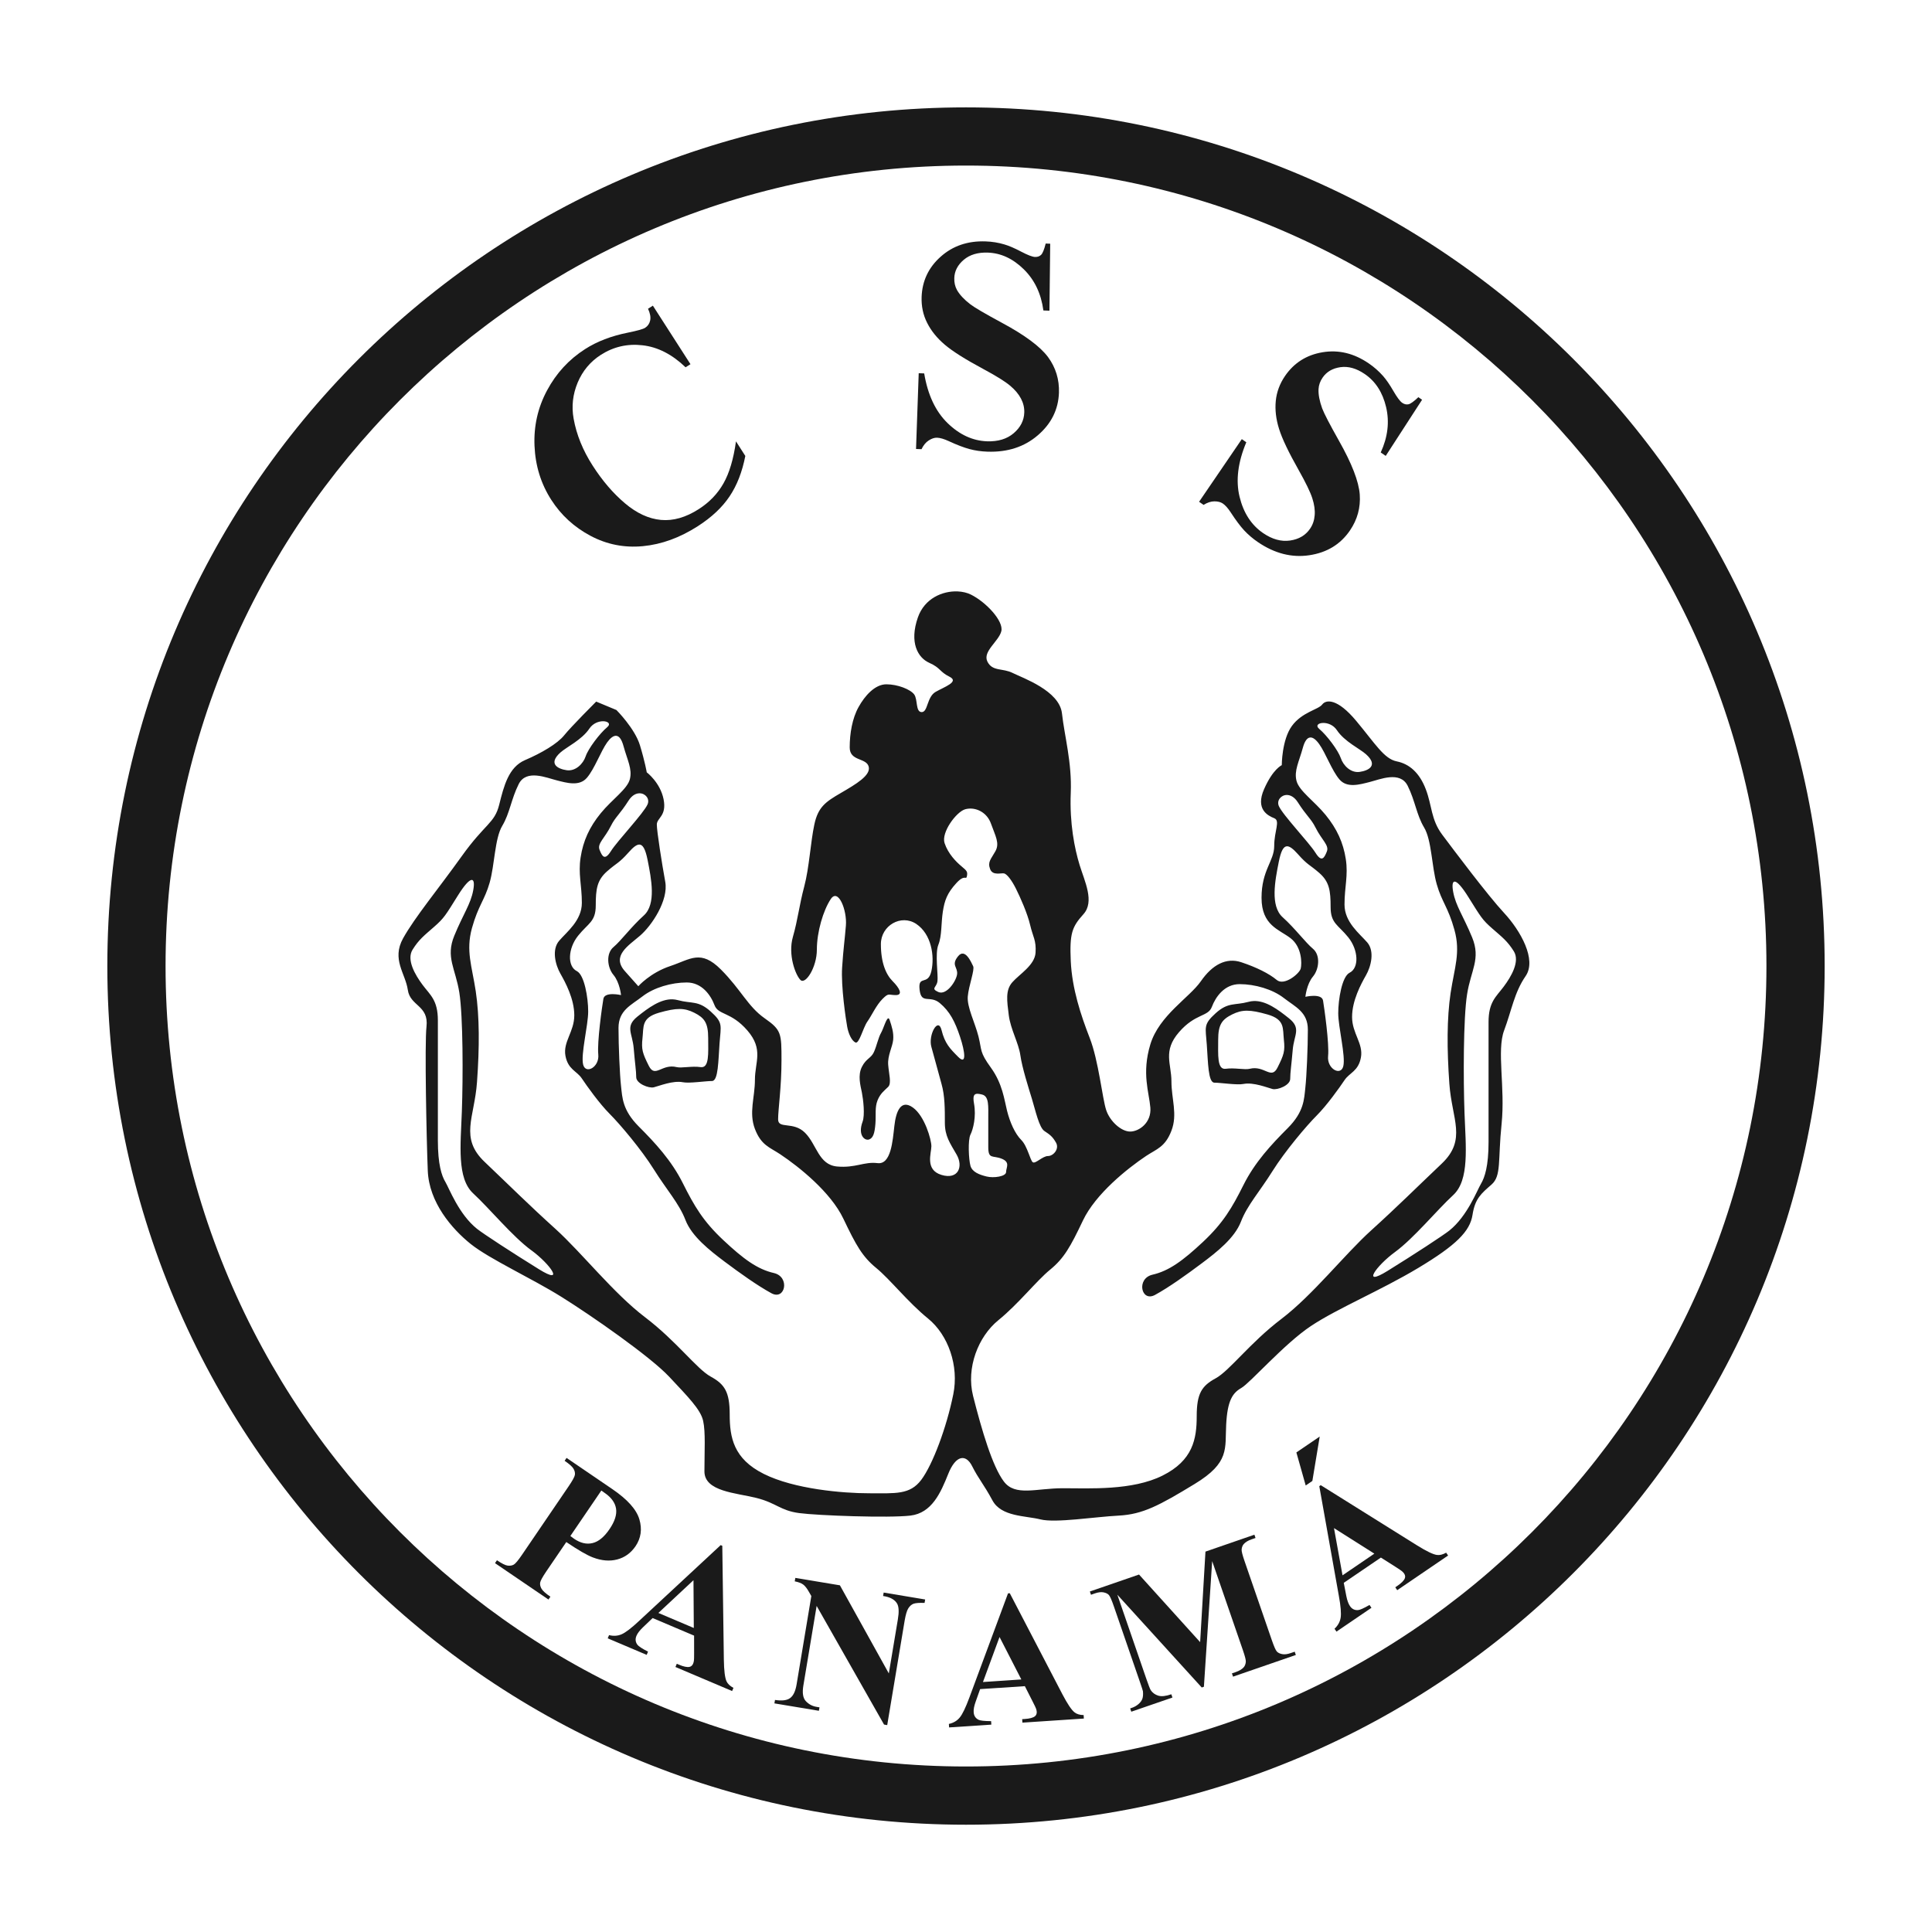 <?xml version="1.0" encoding="UTF-8" standalone="no"?>
<!-- Created with Inkscape (http://www.inkscape.org/) -->

<svg
   width="36mm"
   height="36mm"
   viewBox="0 0 36 36"
   version="1.1"
   id="svg1"
   inkscape:version="1.4 (e7c3feb100, 2024-10-09)"
   sodipodi:docname="css-logo-transparente.svg"
   inkscape:export-filename="Descargas/favicon/apple-touch-icon.png"
   inkscape:export-xdpi="127"
   inkscape:export-ydpi="127"
   xmlns:inkscape="http://www.inkscape.org/namespaces/inkscape"
   xmlns:sodipodi="http://sodipodi.sourceforge.net/DTD/sodipodi-0.dtd"
   xmlns="http://www.w3.org/2000/svg"
   xmlns:svg="http://www.w3.org/2000/svg">
  <sodipodi:namedview
     id="namedview1"
     pagecolor="#ffffff"
     bordercolor="#000000"
     borderopacity="0.25"
     inkscape:showpageshadow="2"
     inkscape:pageopacity="0.0"
     inkscape:pagecheckerboard="0"
     inkscape:deskcolor="#d1d1d1"
     inkscape:document-units="mm"
     inkscape:zoom="2.7868022"
     inkscape:cx="36.062839"
     inkscape:cy="71.587427"
     inkscape:window-width="1231"
     inkscape:window-height="754"
     inkscape:window-x="0"
     inkscape:window-y="0"
     inkscape:window-maximized="1"
     inkscape:current-layer="layer1" />
  <defs
     id="defs1" />
  <g
     inkscape:label="Capa 1"
     inkscape:groupmode="layer"
     id="layer1"
     transform="translate(-89.165,-132.556)">
    <path
       id="path2-1"
       d="m 107.165,165.472 c -8.237,0 -14.915,-6.678 -14.915,-14.915 0,-8.238 6.678,-14.916 14.915,-14.916 8.238,0 14.915,6.678 14.915,14.916 0,8.238 -6.678,14.915 -14.915,14.915 m 0,-30.915 c -8.837,0 -16,7.163 -16,16 0,8.837 7.163,16 16,16 8.836,0 16,-7.163 16,-16 0,-8.837 -7.164,-16 -16,-16"
       style="fill:#1a1a1a;fill-opacity:1;fill-rule:evenodd;stroke:none;stroke-width:0.008" />
    <path
       id="path3-5"
       d="m 100.37,160.33 -0.577,0.847 c 0.031,0.024 0.054,0.041 0.07,0.052 0.117,0.08 0.232,0.107 0.343,0.08 0.111,-0.026 0.217,-0.113 0.316,-0.259 0.099,-0.145 0.14,-0.274 0.122,-0.384 -0.018,-0.111 -0.089,-0.209 -0.216,-0.295 z m -0.653,0.96 -0.37,0.543 c -0.072,0.106 -0.111,0.177 -0.117,0.213 -0.006,0.036 0.003,0.074 0.025,0.113 0.022,0.039 0.077,0.089 0.166,0.149 l -0.036,0.053 -0.996,-0.678 0.036,-0.054 c 0.091,0.062 0.158,0.095 0.201,0.1 0.044,0.005 0.081,-0.001 0.113,-0.019 0.031,-0.018 0.083,-0.08 0.155,-0.186 l 0.866,-1.272 c 0.072,-0.106 0.111,-0.177 0.117,-0.213 0.006,-0.036 -0.002,-0.074 -0.024,-0.113 -0.022,-0.039 -0.077,-0.089 -0.167,-0.15 l 0.036,-0.054 0.854,0.582 c 0.281,0.192 0.449,0.379 0.503,0.563 0.054,0.184 0.03,0.35 -0.072,0.501 -0.087,0.127 -0.2,0.209 -0.341,0.246 -0.141,0.037 -0.291,0.024 -0.452,-0.037 -0.109,-0.041 -0.275,-0.137 -0.498,-0.288"
       style="fill:#1a1a1a;fill-opacity:1;fill-rule:nonzero;stroke:none;stroke-width:0.008" />
    <path
       id="path4-9"
       d="m 102.093,162.891 -0.006,-0.89 -0.654,0.61 z m 0.004,0.142 -0.771,-0.327 -0.182,0.174 c -0.06,0.058 -0.1,0.11 -0.119,0.156 -0.026,0.061 -0.02,0.117 0.017,0.167 0.022,0.029 0.088,0.073 0.198,0.129 l -0.025,0.06 -0.726,-0.308 0.025,-0.06 c 0.083,0.021 0.162,0.016 0.235,-0.016 0.073,-0.032 0.182,-0.115 0.326,-0.25 l 1.519,-1.411 0.03,0.013 0.029,2.124 c 0.003,0.201 0.02,0.334 0.049,0.399 0.022,0.049 0.066,0.09 0.13,0.124 l -0.025,0.059 -1.056,-0.448 0.025,-0.06 0.043,0.018 c 0.085,0.036 0.149,0.049 0.194,0.04 0.031,-0.007 0.053,-0.027 0.067,-0.059 0.008,-0.019 0.014,-0.041 0.016,-0.064 0.002,-0.011 0.003,-0.058 0.003,-0.141 l -5.3e-4,-0.321"
       style="fill:#1a1a1a;fill-opacity:1;fill-rule:nonzero;stroke:none;stroke-width:0.008" />
    <path
       id="path5-8"
       d="m 104.815,162.095 0.912,1.643 0.168,-1.005 c 0.024,-0.14 0.019,-0.238 -0.013,-0.295 -0.044,-0.076 -0.131,-0.124 -0.262,-0.143 l 0.011,-0.064 0.773,0.129 -0.011,0.064 c -0.101,-0.004 -0.17,0.002 -0.207,0.016 -0.037,0.014 -0.069,0.043 -0.096,0.085 -0.027,0.042 -0.049,0.119 -0.068,0.229 l -0.325,1.947 -0.059,-0.01 -1.256,-2.211 -0.248,1.487 c -0.022,0.135 -0.007,0.23 0.047,0.288 0.054,0.057 0.12,0.093 0.199,0.106 l 0.055,0.009 -0.011,0.064 -0.829,-0.138 0.011,-0.064 c 0.129,0.02 0.223,0.009 0.282,-0.035 0.059,-0.043 0.099,-0.127 0.12,-0.251 l 0.275,-1.65 -0.04,-0.07 c -0.039,-0.07 -0.076,-0.118 -0.111,-0.144 -0.035,-0.026 -0.087,-0.046 -0.158,-0.06 l 0.011,-0.064 0.83,0.138"
       style="fill:#1a1a1a;fill-opacity:1;fill-rule:nonzero;stroke:none;stroke-width:0.008" />
    <path
       id="path6-4"
       d="m 108.196,163.85 -0.406,-0.791 -0.309,0.839 z m 0.068,0.125 -0.836,0.055 -0.084,0.237 c -0.028,0.079 -0.04,0.143 -0.036,0.193 0.004,0.066 0.034,0.113 0.09,0.141 0.033,0.017 0.111,0.025 0.235,0.026 l 0.004,0.065 -0.787,0.052 -0.004,-0.065 c 0.084,-0.018 0.152,-0.058 0.202,-0.119 0.051,-0.061 0.11,-0.185 0.179,-0.37 l 0.721,-1.944 0.033,-0.002 0.981,1.884 c 0.094,0.178 0.168,0.29 0.224,0.334 0.042,0.034 0.099,0.051 0.171,0.052 l 0.004,0.065 -1.145,0.076 -0.004,-0.065 0.047,-0.003 c 0.092,-0.006 0.156,-0.023 0.191,-0.051 0.024,-0.02 0.035,-0.048 0.033,-0.083 -0.001,-0.021 -0.006,-0.042 -0.015,-0.064 -0.003,-0.01 -0.023,-0.053 -0.061,-0.127 l -0.145,-0.286"
       style="fill:#1a1a1a;fill-opacity:1;fill-rule:nonzero;stroke:none;stroke-width:0.008" />
    <path
       id="path7"
       d="m 111.528,163.155 0.099,-1.687 0.912,-0.315 0.021,0.061 -0.073,0.025 c -0.066,0.023 -0.115,0.052 -0.147,0.089 -0.022,0.025 -0.035,0.059 -0.039,0.1 -0.003,0.031 0.015,0.102 0.053,0.213 l 0.51,1.478 c 0.04,0.115 0.07,0.184 0.092,0.209 0.022,0.025 0.055,0.041 0.1,0.05 0.045,0.009 0.099,0.002 0.161,-0.02 l 0.073,-0.025 0.021,0.061 -1.17,0.404 -0.021,-0.061 0.073,-0.025 c 0.066,-0.023 0.115,-0.053 0.147,-0.089 0.022,-0.025 0.035,-0.059 0.039,-0.102 0.003,-0.031 -0.015,-0.102 -0.054,-0.215 l -0.573,-1.661 -0.154,2.341 -0.04,0.014 -1.573,-1.729 0.544,1.578 c 0.038,0.11 0.064,0.177 0.078,0.2 0.033,0.05 0.08,0.084 0.14,0.103 0.06,0.018 0.141,0.01 0.244,-0.026 l 0.021,0.061 -0.767,0.264 -0.021,-0.061 0.023,-0.008 c 0.05,-0.016 0.093,-0.04 0.131,-0.072 0.037,-0.032 0.062,-0.066 0.074,-0.102 0.012,-0.036 0.015,-0.082 0.01,-0.138 -0.002,-0.013 -0.02,-0.069 -0.055,-0.17 l -0.489,-1.418 c -0.039,-0.114 -0.07,-0.182 -0.091,-0.206 -0.022,-0.024 -0.055,-0.04 -0.1,-0.049 -0.045,-0.009 -0.099,-0.002 -0.162,0.02 l -0.071,0.025 -0.021,-0.061 0.916,-0.316 1.139,1.26"
       style="fill:#1a1a1a;fill-opacity:1;fill-rule:nonzero;stroke:none;stroke-width:0.008" />
    <path
       id="path8"
       d="m 114.774,161.506 -0.752,-0.476 0.159,0.88 z m 0.122,0.073 -0.692,0.471 0.048,0.247 c 0.016,0.082 0.039,0.144 0.067,0.185 0.037,0.055 0.087,0.08 0.149,0.076 0.036,-0.002 0.108,-0.034 0.216,-0.096 l 0.036,0.053 -0.652,0.444 -0.036,-0.054 c 0.063,-0.058 0.101,-0.127 0.114,-0.205 0.013,-0.079 0.002,-0.215 -0.034,-0.41 l -0.364,-2.041 0.027,-0.019 1.801,1.126 c 0.171,0.106 0.292,0.164 0.362,0.174 0.053,0.008 0.111,-0.007 0.174,-0.042 l 0.036,0.053 -0.948,0.646 -0.036,-0.054 0.039,-0.027 c 0.076,-0.052 0.123,-0.099 0.139,-0.141 0.011,-0.03 0.006,-0.059 -0.013,-0.088 -0.012,-0.017 -0.027,-0.033 -0.045,-0.047 -0.008,-0.007 -0.047,-0.034 -0.117,-0.079 z m -1.14,-2.255 -0.137,0.827 -0.124,0.085 -0.174,-0.616 0.435,-0.296"
       style="fill:#1a1a1a;fill-opacity:1;fill-rule:nonzero;stroke:none;stroke-width:0.008" />
    <path
       id="path9"
       d="m 101.33,138.251 0.701,1.091 -0.091,0.058 c -0.251,-0.241 -0.518,-0.378 -0.801,-0.41 -0.283,-0.033 -0.542,0.027 -0.778,0.178 -0.196,0.126 -0.34,0.298 -0.432,0.517 -0.091,0.218 -0.117,0.443 -0.075,0.674 0.053,0.296 0.171,0.588 0.355,0.874 0.181,0.282 0.381,0.515 0.601,0.701 0.22,0.186 0.443,0.289 0.671,0.31 0.228,0.021 0.462,-0.046 0.704,-0.201 0.198,-0.127 0.352,-0.287 0.461,-0.48 0.109,-0.192 0.187,-0.453 0.233,-0.783 l 0.174,0.272 c -0.058,0.297 -0.156,0.549 -0.294,0.754 -0.138,0.206 -0.335,0.39 -0.59,0.554 -0.336,0.216 -0.677,0.34 -1.025,0.373 -0.347,0.033 -0.673,-0.032 -0.976,-0.193 -0.303,-0.161 -0.547,-0.384 -0.73,-0.669 -0.193,-0.3 -0.297,-0.635 -0.313,-1.006 -0.016,-0.37 0.062,-0.715 0.234,-1.035 0.171,-0.32 0.407,-0.576 0.708,-0.769 0.221,-0.142 0.486,-0.244 0.794,-0.306 0.178,-0.036 0.286,-0.066 0.325,-0.091 0.05,-0.032 0.081,-0.078 0.094,-0.137 0.013,-0.06 -3.8e-4,-0.133 -0.04,-0.218 l 0.091,-0.058"
       style="fill:#1a1a1a;fill-opacity:1;fill-rule:nonzero;stroke:none;stroke-width:0.008" />
    <path
       id="path10"
       d="m 108.734,137.098 -0.014,1.247 -0.113,-0.004 c -0.042,-0.314 -0.164,-0.57 -0.366,-0.768 -0.202,-0.198 -0.424,-0.301 -0.667,-0.31 -0.187,-0.007 -0.338,0.038 -0.451,0.134 -0.113,0.096 -0.172,0.21 -0.176,0.34 -0.003,0.083 0.014,0.157 0.05,0.223 0.05,0.088 0.133,0.177 0.247,0.265 0.084,0.064 0.28,0.178 0.587,0.344 0.43,0.231 0.717,0.444 0.863,0.641 0.144,0.196 0.211,0.418 0.203,0.664 -0.011,0.312 -0.142,0.577 -0.394,0.793 -0.252,0.217 -0.565,0.318 -0.94,0.305 -0.118,-0.004 -0.228,-0.02 -0.332,-0.048 -0.104,-0.028 -0.234,-0.077 -0.389,-0.149 -0.087,-0.04 -0.159,-0.061 -0.216,-0.063 -0.048,-0.002 -0.099,0.015 -0.154,0.05 -0.055,0.035 -0.1,0.089 -0.136,0.164 l -0.102,-0.004 0.05,-1.412 0.102,0.004 c 0.067,0.4 0.212,0.708 0.435,0.925 0.223,0.217 0.468,0.33 0.735,0.34 0.206,0.007 0.372,-0.043 0.498,-0.151 0.126,-0.108 0.192,-0.236 0.197,-0.385 0.003,-0.088 -0.017,-0.175 -0.061,-0.259 -0.044,-0.084 -0.112,-0.166 -0.205,-0.243 -0.093,-0.078 -0.259,-0.181 -0.497,-0.309 -0.334,-0.179 -0.573,-0.33 -0.718,-0.453 -0.145,-0.123 -0.254,-0.258 -0.329,-0.407 -0.075,-0.148 -0.109,-0.309 -0.103,-0.484 0.011,-0.298 0.129,-0.548 0.355,-0.749 0.226,-0.202 0.506,-0.297 0.838,-0.285 0.121,0.004 0.238,0.023 0.351,0.057 0.086,0.025 0.189,0.07 0.311,0.134 0.122,0.064 0.208,0.097 0.257,0.099 0.048,0.002 0.086,-0.012 0.115,-0.04 0.029,-0.029 0.057,-0.098 0.085,-0.21 l 0.083,0.003"
       style="fill:#1a1a1a;fill-opacity:1;fill-rule:nonzero;stroke:none;stroke-width:0.008" />
    <path
       id="path11"
       d="m 115.664,140.004 -0.678,1.047 -0.093,-0.064 c 0.132,-0.288 0.165,-0.57 0.1,-0.845 -0.065,-0.275 -0.198,-0.481 -0.399,-0.617 -0.155,-0.106 -0.306,-0.148 -0.453,-0.127 -0.147,0.021 -0.257,0.086 -0.331,0.194 -0.047,0.068 -0.072,0.14 -0.076,0.215 -0.005,0.102 0.018,0.22 0.067,0.357 0.037,0.099 0.142,0.3 0.313,0.604 0.24,0.424 0.37,0.759 0.388,1.003 0.017,0.243 -0.044,0.466 -0.183,0.67 -0.176,0.258 -0.428,0.412 -0.757,0.461 -0.328,0.049 -0.647,-0.033 -0.957,-0.244 -0.097,-0.066 -0.182,-0.139 -0.256,-0.218 -0.073,-0.079 -0.156,-0.19 -0.25,-0.334 -0.052,-0.08 -0.102,-0.136 -0.149,-0.168 -0.04,-0.027 -0.092,-0.04 -0.156,-0.04 -0.065,3e-4 -0.132,0.022 -0.202,0.066 l -0.084,-0.058 0.796,-1.167 0.084,0.058 c -0.157,0.374 -0.199,0.712 -0.126,1.014 0.073,0.302 0.22,0.529 0.44,0.679 0.17,0.116 0.337,0.162 0.502,0.138 0.164,-0.024 0.288,-0.097 0.372,-0.22 0.05,-0.073 0.079,-0.157 0.086,-0.252 0.008,-0.095 -0.007,-0.2 -0.044,-0.315 -0.037,-0.116 -0.122,-0.291 -0.255,-0.527 -0.187,-0.33 -0.309,-0.586 -0.365,-0.767 -0.057,-0.181 -0.077,-0.354 -0.061,-0.519 0.016,-0.165 0.073,-0.32 0.171,-0.464 0.168,-0.246 0.401,-0.394 0.7,-0.444 0.299,-0.05 0.586,0.019 0.861,0.207 0.1,0.068 0.189,0.147 0.267,0.235 0.059,0.067 0.123,0.16 0.192,0.279 0.069,0.119 0.124,0.193 0.165,0.221 0.039,0.027 0.079,0.036 0.118,0.027 0.039,-0.009 0.1,-0.053 0.183,-0.132 l 0.068,0.047"
       style="fill:#1a1a1a;fill-opacity:1;fill-rule:nonzero;stroke:none;stroke-width:0.008" />
    <path
       id="path12"
       style="fill:#1a1a1a;fill-opacity:1;fill-rule:nonzero;stroke:none;stroke-width:0.008"
       d="M 107.007 143.576 C 106.728 143.565 106.393 143.706 106.269 144.059 C 106.104 144.53 106.269 144.813 106.481 144.907 C 106.693 145.001 106.669 145.072 106.858 145.166 C 107.046 145.26 106.763 145.354 106.599 145.448 C 106.434 145.543 106.457 145.825 106.34 145.825 C 106.222 145.825 106.269 145.59 106.199 145.495 C 106.128 145.401 105.893 145.307 105.681 145.307 C 105.469 145.307 105.28 145.519 105.163 145.731 C 105.045 145.943 104.998 146.225 104.998 146.484 C 104.998 146.743 105.304 146.673 105.351 146.838 C 105.398 147.002 105.116 147.167 104.833 147.332 C 104.551 147.496 104.409 147.591 104.339 147.92 C 104.268 148.25 104.245 148.72 104.151 149.074 C 104.057 149.427 104.033 149.686 103.939 150.015 C 103.845 150.345 103.986 150.721 104.08 150.816 C 104.174 150.91 104.386 150.58 104.386 150.251 C 104.386 149.921 104.504 149.521 104.645 149.309 C 104.786 149.097 104.951 149.521 104.927 149.803 C 104.904 150.086 104.88 150.227 104.857 150.58 C 104.833 150.933 104.927 151.557 104.951 151.687 C 104.974 151.816 105.033 151.946 105.104 151.981 C 105.174 152.016 105.245 151.71 105.327 151.592 C 105.41 151.475 105.492 151.286 105.61 151.169 C 105.728 151.051 105.716 151.098 105.857 151.098 C 105.998 151.098 105.924 150.965 105.798 150.839 C 105.673 150.714 105.579 150.494 105.579 150.148 C 105.579 149.803 105.955 149.584 106.238 149.772 C 106.52 149.961 106.583 150.368 106.52 150.651 C 106.457 150.933 106.269 150.714 106.3 150.996 C 106.332 151.279 106.489 151.09 106.677 151.247 C 106.865 151.404 106.96 151.593 107.054 151.875 C 107.148 152.158 107.179 152.409 107.022 152.252 C 106.865 152.095 106.771 152 106.709 151.749 C 106.646 151.498 106.457 151.844 106.52 152.064 C 106.583 152.283 106.646 152.534 106.709 152.754 C 106.772 152.974 106.771 153.225 106.771 153.476 C 106.771 153.727 106.865 153.852 106.991 154.072 C 107.117 154.292 107.023 154.543 106.709 154.449 C 106.395 154.355 106.52 154.041 106.52 153.915 C 106.52 153.79 106.395 153.35 106.175 153.193 C 105.955 153.036 105.861 153.256 105.83 153.538 C 105.798 153.821 105.767 154.261 105.516 154.229 C 105.265 154.198 105.108 154.323 104.763 154.292 C 104.417 154.26 104.386 153.884 104.166 153.664 C 103.947 153.444 103.664 153.601 103.664 153.413 C 103.664 153.225 103.727 152.816 103.727 152.314 C 103.727 151.812 103.727 151.749 103.413 151.53 C 103.099 151.31 102.973 150.996 102.597 150.62 C 102.22 150.243 102.032 150.431 101.655 150.557 C 101.279 150.682 101.059 150.933 101.059 150.933 L 100.808 150.651 C 100.557 150.368 100.871 150.18 101.09 149.992 C 101.31 149.804 101.624 149.332 101.561 148.987 C 101.498 148.642 101.404 148.046 101.404 147.92 C 101.404 147.795 101.592 147.763 101.53 147.449 C 101.467 147.135 101.216 146.947 101.216 146.947 C 101.216 146.947 101.185 146.759 101.09 146.445 C 100.996 146.131 100.651 145.786 100.651 145.786 L 100.274 145.629 C 100.274 145.629 99.803 146.1 99.678 146.257 C 99.552 146.414 99.253 146.589 98.947 146.72 C 98.642 146.851 98.554 147.201 98.467 147.55 C 98.38 147.9 98.205 147.899 97.768 148.511 C 97.331 149.122 96.895 149.647 96.676 150.04 C 96.458 150.433 96.72 150.695 96.764 151.001 C 96.807 151.306 97.158 151.287 97.112 151.687 C 97.076 151.999 97.112 153.782 97.136 154.37 C 97.159 154.959 97.583 155.453 97.936 155.736 C 98.289 156.018 99.066 156.371 99.631 156.724 C 100.196 157.077 101.278 157.831 101.632 158.207 C 101.985 158.584 102.22 158.819 102.267 159.031 C 102.314 159.243 102.291 159.596 102.291 159.973 C 102.291 160.349 102.879 160.373 103.256 160.467 C 103.632 160.561 103.703 160.703 104.056 160.75 C 104.409 160.797 105.728 160.844 106.128 160.797 C 106.528 160.75 106.693 160.373 106.834 160.02 C 106.975 159.667 107.164 159.643 107.281 159.879 C 107.399 160.114 107.493 160.208 107.658 160.514 C 107.823 160.82 108.27 160.797 108.553 160.868 C 108.835 160.938 109.565 160.82 110.012 160.797 C 110.459 160.773 110.766 160.609 111.425 160.208 C 112.084 159.808 111.989 159.549 112.013 159.102 C 112.036 158.655 112.131 158.513 112.295 158.419 C 112.46 158.325 113.096 157.595 113.59 157.266 C 114.085 156.936 114.885 156.606 115.591 156.183 C 116.298 155.759 116.556 155.5 116.603 155.194 C 116.65 154.888 116.768 154.794 116.957 154.629 C 117.145 154.465 117.074 154.182 117.145 153.499 C 117.215 152.817 117.051 152.134 117.192 151.757 C 117.333 151.381 117.381 151.051 117.592 150.745 C 117.804 150.439 117.498 149.898 117.192 149.568 C 116.886 149.239 116.25 148.391 116.038 148.108 C 115.827 147.826 115.85 147.567 115.732 147.261 C 115.615 146.955 115.426 146.79 115.191 146.743 C 114.955 146.696 114.791 146.414 114.437 145.99 C 114.084 145.566 113.873 145.589 113.802 145.684 C 113.732 145.778 113.425 145.825 113.237 146.084 C 113.049 146.343 113.049 146.814 113.049 146.814 C 113.049 146.814 112.884 146.884 112.719 147.261 C 112.554 147.637 112.79 147.755 112.908 147.802 C 113.026 147.849 112.908 148.038 112.908 148.32 C 112.908 148.603 112.672 148.768 112.672 149.285 C 112.672 149.803 113.002 149.874 113.214 150.039 C 113.426 150.204 113.425 150.51 113.402 150.604 C 113.378 150.698 113.096 150.933 112.955 150.816 C 112.814 150.698 112.578 150.58 112.295 150.486 C 112.013 150.392 111.754 150.533 111.542 150.839 C 111.33 151.145 110.765 151.475 110.6 152.016 C 110.436 152.557 110.577 152.911 110.6 153.193 C 110.624 153.476 110.389 153.641 110.224 153.641 C 110.059 153.641 109.847 153.452 109.777 153.24 C 109.706 153.028 109.636 152.322 109.471 151.899 C 109.306 151.475 109.141 150.981 109.117 150.463 C 109.094 149.945 109.141 149.827 109.353 149.591 C 109.565 149.356 109.376 148.98 109.282 148.674 C 109.188 148.368 109.094 147.897 109.117 147.332 C 109.141 146.767 109 146.272 108.953 145.848 C 108.905 145.425 108.223 145.19 108.035 145.096 C 107.846 145.001 107.658 145.072 107.564 144.884 C 107.47 144.695 107.776 144.507 107.823 144.318 C 107.87 144.13 107.541 143.777 107.258 143.636 C 107.187 143.6 107.1 143.58 107.007 143.576 z M 100.403 145.995 C 100.495 145.996 100.553 146.045 100.478 146.107 C 100.337 146.225 100.125 146.508 100.078 146.649 C 100.031 146.79 99.889 146.931 99.725 146.908 C 99.56 146.884 99.372 146.79 99.607 146.578 C 99.719 146.477 100.007 146.343 100.148 146.131 C 100.215 146.032 100.322 145.995 100.403 145.995 z M 113.822 146.027 C 113.903 146.026 114.011 146.063 114.077 146.163 C 114.218 146.375 114.506 146.509 114.618 146.61 C 114.854 146.821 114.665 146.916 114.501 146.939 C 114.336 146.963 114.195 146.822 114.148 146.68 C 114.1 146.539 113.889 146.257 113.748 146.139 C 113.673 146.076 113.73 146.027 113.822 146.027 z M 100.649 146.267 C 100.702 146.272 100.749 146.331 100.784 146.461 C 100.855 146.72 100.949 146.884 100.902 147.073 C 100.855 147.261 100.572 147.449 100.36 147.708 C 100.148 147.967 100.031 148.226 99.984 148.532 C 99.936 148.838 100.007 149.05 100.007 149.38 C 100.007 149.709 99.725 149.921 99.584 150.086 C 99.442 150.251 99.513 150.533 99.607 150.698 C 99.701 150.863 99.866 151.169 99.866 151.475 C 99.866 151.781 99.654 151.969 99.701 152.228 C 99.749 152.487 99.913 152.51 100.007 152.652 C 100.101 152.793 100.337 153.123 100.525 153.311 C 100.713 153.499 101.113 153.97 101.349 154.347 C 101.584 154.723 101.82 154.982 101.937 155.288 C 102.055 155.594 102.385 155.853 102.667 156.065 C 102.95 156.277 103.279 156.512 103.538 156.653 C 103.797 156.795 103.891 156.348 103.585 156.277 C 103.279 156.207 103.02 156.018 102.644 155.665 C 102.267 155.312 102.102 155.029 101.89 154.606 C 101.679 154.182 101.373 153.852 101.067 153.546 C 100.761 153.24 100.761 153.005 100.737 152.793 C 100.713 152.581 100.69 152.04 100.69 151.71 C 100.69 151.381 100.926 151.286 101.137 151.122 C 101.349 150.957 101.679 150.863 101.961 150.863 C 102.244 150.863 102.408 151.098 102.479 151.286 C 102.55 151.475 102.785 151.404 103.091 151.757 C 103.397 152.11 103.232 152.346 103.232 152.675 C 103.232 153.005 103.115 153.287 103.232 153.593 C 103.35 153.899 103.507 153.933 103.703 154.064 C 104.056 154.299 104.645 154.771 104.88 155.265 C 105.116 155.759 105.233 155.971 105.492 156.183 C 105.751 156.395 106.081 156.819 106.458 157.125 C 106.834 157.431 107.036 158.006 106.928 158.537 C 106.803 159.157 106.544 159.847 106.332 160.13 C 106.12 160.412 105.853 160.381 105.359 160.381 C 104.865 160.381 103.962 160.303 103.397 160.02 C 102.832 159.738 102.762 159.338 102.762 158.914 C 102.762 158.49 102.667 158.349 102.408 158.207 C 102.149 158.066 101.773 157.548 101.185 157.101 C 100.596 156.654 100.007 155.9 99.513 155.453 C 99.018 155.006 98.665 154.653 98.195 154.206 C 97.724 153.758 98.006 153.382 98.053 152.722 C 98.101 152.063 98.1 151.498 98.03 151.027 C 97.959 150.557 97.842 150.274 97.959 149.85 C 98.077 149.427 98.195 149.332 98.289 149.003 C 98.383 148.673 98.383 148.179 98.524 147.944 C 98.665 147.708 98.689 147.449 98.83 147.167 C 98.971 146.884 99.348 147.049 99.537 147.096 C 99.725 147.144 99.96 147.214 100.101 147.049 C 100.243 146.884 100.36 146.555 100.478 146.39 C 100.537 146.308 100.596 146.261 100.649 146.267 z M 113.577 146.298 C 113.629 146.292 113.688 146.339 113.747 146.422 C 113.865 146.586 113.983 146.916 114.124 147.08 C 114.265 147.245 114.501 147.175 114.689 147.127 C 114.877 147.08 115.254 146.916 115.395 147.198 C 115.536 147.481 115.56 147.74 115.701 147.975 C 115.843 148.21 115.842 148.705 115.937 149.034 C 116.031 149.364 116.149 149.458 116.266 149.882 C 116.384 150.305 116.266 150.588 116.195 151.059 C 116.125 151.53 116.125 152.095 116.172 152.754 C 116.219 153.413 116.501 153.789 116.031 154.237 C 115.56 154.684 115.207 155.037 114.712 155.485 C 114.218 155.932 113.63 156.685 113.041 157.133 C 112.453 157.58 112.076 158.098 111.817 158.239 C 111.558 158.38 111.464 158.521 111.464 158.945 C 111.464 159.369 111.393 159.769 110.828 160.051 C 110.263 160.334 109.463 160.287 108.969 160.287 C 108.474 160.287 108.082 160.444 107.87 160.161 C 107.658 159.879 107.462 159.219 107.297 158.568 C 107.165 158.043 107.392 157.462 107.768 157.156 C 108.145 156.85 108.474 156.426 108.733 156.214 C 108.992 156.002 109.11 155.79 109.345 155.296 C 109.581 154.802 110.169 154.331 110.522 154.095 C 110.718 153.965 110.876 153.931 110.993 153.625 C 111.111 153.319 110.993 153.036 110.993 152.706 C 110.993 152.377 110.828 152.142 111.134 151.789 C 111.44 151.436 111.676 151.506 111.746 151.318 C 111.817 151.13 111.982 150.894 112.264 150.894 C 112.547 150.894 112.876 150.988 113.088 151.153 C 113.3 151.318 113.535 151.412 113.535 151.742 C 113.535 152.071 113.512 152.612 113.488 152.824 C 113.465 153.036 113.465 153.272 113.159 153.578 C 112.853 153.884 112.547 154.213 112.335 154.637 C 112.123 155.061 111.958 155.343 111.582 155.696 C 111.205 156.049 110.946 156.238 110.64 156.308 C 110.334 156.379 110.428 156.826 110.687 156.685 C 110.946 156.544 111.275 156.308 111.558 156.096 C 111.84 155.885 112.17 155.626 112.288 155.32 C 112.405 155.014 112.641 154.755 112.876 154.378 C 113.112 154.002 113.512 153.53 113.7 153.342 C 113.888 153.154 114.124 152.824 114.218 152.683 C 114.312 152.542 114.477 152.518 114.524 152.259 C 114.571 152 114.359 151.812 114.359 151.506 C 114.359 151.2 114.524 150.894 114.618 150.729 C 114.712 150.565 114.783 150.282 114.642 150.117 C 114.5 149.953 114.218 149.741 114.218 149.411 C 114.218 149.081 114.289 148.87 114.242 148.564 C 114.195 148.258 114.077 147.999 113.865 147.74 C 113.653 147.481 113.37 147.293 113.323 147.104 C 113.276 146.916 113.37 146.751 113.441 146.492 C 113.476 146.362 113.524 146.303 113.577 146.298 z M 101.081 147.338 C 101.191 147.337 101.276 147.44 101.232 147.543 C 101.161 147.708 100.667 148.226 100.549 148.415 C 100.431 148.603 100.384 148.509 100.337 148.391 C 100.29 148.273 100.431 148.179 100.549 147.944 C 100.631 147.779 100.713 147.732 100.878 147.473 C 100.94 147.376 101.015 147.338 101.081 147.338 z M 113.145 147.369 C 113.21 147.37 113.285 147.407 113.347 147.504 C 113.512 147.763 113.595 147.81 113.677 147.975 C 113.794 148.21 113.936 148.305 113.889 148.422 C 113.842 148.54 113.794 148.634 113.677 148.446 C 113.559 148.257 113.065 147.74 112.994 147.575 C 112.95 147.472 113.035 147.369 113.145 147.369 z M 107.213 147.624 C 107.37 147.609 107.557 147.699 107.63 147.902 C 107.713 148.135 107.796 148.267 107.713 148.417 C 107.63 148.566 107.564 148.616 107.614 148.749 C 107.663 148.882 107.829 148.815 107.879 148.832 C 107.929 148.848 108.012 148.948 108.095 149.114 C 108.178 149.28 108.311 149.579 108.361 149.795 C 108.411 150.011 108.477 150.078 108.461 150.31 C 108.444 150.543 108.161 150.708 108.029 150.858 C 107.896 151.007 107.929 151.207 107.962 151.472 C 107.996 151.738 108.145 151.988 108.178 152.22 C 108.211 152.453 108.328 152.818 108.394 153.034 C 108.46 153.25 108.527 153.565 108.626 153.631 C 108.726 153.698 108.776 153.731 108.842 153.847 C 108.909 153.964 108.793 154.097 108.693 154.097 C 108.593 154.097 108.46 154.246 108.41 154.213 C 108.361 154.18 108.311 153.914 108.195 153.798 C 108.079 153.681 107.985 153.474 107.929 153.25 C 107.879 153.05 107.846 152.751 107.63 152.452 C 107.414 152.153 107.464 152.137 107.398 151.871 C 107.331 151.606 107.182 151.323 107.198 151.124 C 107.215 150.924 107.331 150.626 107.298 150.559 C 107.265 150.493 107.148 150.21 107.016 150.376 C 106.883 150.542 107.015 150.576 106.999 150.709 C 106.982 150.841 106.8 151.107 106.65 151.041 C 106.501 150.974 106.617 150.958 106.633 150.841 C 106.65 150.725 106.584 150.326 106.65 150.16 C 106.717 149.994 106.7 149.762 106.733 149.546 C 106.766 149.33 106.816 149.197 106.982 149.015 C 107.148 148.832 107.165 148.965 107.182 148.882 C 107.198 148.799 107.181 148.782 107.082 148.699 C 106.982 148.616 106.833 148.467 106.766 148.267 C 106.7 148.068 106.982 147.686 107.148 147.636 C 107.169 147.63 107.191 147.626 107.213 147.624 z M 101.078 148.293 C 101.145 148.294 101.192 148.381 101.232 148.58 C 101.302 148.933 101.396 149.403 101.161 149.615 C 100.925 149.827 100.737 150.086 100.596 150.204 C 100.455 150.322 100.478 150.58 100.596 150.722 C 100.714 150.863 100.737 151.098 100.737 151.098 C 100.737 151.098 100.431 151.027 100.408 151.169 C 100.384 151.31 100.29 151.969 100.313 152.205 C 100.337 152.44 100.078 152.581 100.031 152.393 C 99.984 152.204 100.125 151.663 100.125 151.404 C 100.125 151.145 100.054 150.721 99.913 150.651 C 99.732 150.56 99.748 150.227 99.937 149.992 C 100.125 149.757 100.266 149.733 100.266 149.427 C 100.266 149.121 100.29 148.956 100.478 148.791 C 100.666 148.626 100.69 148.65 100.879 148.438 C 100.961 148.345 101.025 148.293 101.078 148.293 z M 113.148 148.325 C 113.2 148.325 113.265 148.377 113.347 148.469 C 113.535 148.681 113.559 148.658 113.748 148.822 C 113.936 148.987 113.959 149.152 113.959 149.458 C 113.959 149.764 114.1 149.788 114.289 150.023 C 114.477 150.258 114.494 150.592 114.312 150.682 C 114.171 150.753 114.101 151.177 114.101 151.436 C 114.101 151.695 114.242 152.236 114.195 152.424 C 114.148 152.613 113.889 152.472 113.912 152.236 C 113.936 152.001 113.841 151.341 113.818 151.2 C 113.794 151.059 113.489 151.13 113.489 151.13 C 113.489 151.13 113.512 150.894 113.63 150.753 C 113.747 150.612 113.771 150.353 113.63 150.235 C 113.489 150.117 113.3 149.859 113.065 149.647 C 112.83 149.435 112.924 148.964 112.994 148.611 C 113.034 148.412 113.081 148.325 113.148 148.325 z M 97.948 148.953 C 97.995 148.944 98.007 149.015 97.983 149.144 C 97.936 149.403 97.794 149.592 97.63 149.992 C 97.465 150.392 97.653 150.604 97.724 151.051 C 97.794 151.499 97.794 152.629 97.771 153.264 C 97.747 153.9 97.677 154.512 97.983 154.794 C 98.289 155.077 98.713 155.595 99.066 155.854 L 99.066 155.853 C 99.419 156.112 99.701 156.513 99.207 156.206 C 98.713 155.9 98.171 155.547 98.053 155.453 C 97.715 155.183 97.535 154.7 97.465 154.582 C 97.394 154.465 97.324 154.252 97.324 153.805 L 97.324 151.569 C 97.324 151.192 97.182 151.098 97.041 150.91 C 96.9 150.721 96.735 150.439 96.853 150.251 C 96.971 150.062 97.065 149.992 97.253 149.827 C 97.441 149.662 97.465 149.615 97.7 149.238 C 97.818 149.05 97.9 148.962 97.948 148.953 z M 116.278 148.984 C 116.325 148.993 116.408 149.082 116.525 149.27 C 116.761 149.647 116.784 149.694 116.973 149.859 C 117.161 150.023 117.255 150.094 117.373 150.282 C 117.49 150.471 117.325 150.753 117.184 150.941 C 117.043 151.13 116.902 151.224 116.902 151.601 L 116.902 153.837 C 116.902 154.284 116.831 154.496 116.761 154.614 C 116.69 154.731 116.51 155.214 116.172 155.485 C 116.054 155.579 115.513 155.932 115.019 156.238 C 114.524 156.544 114.807 156.143 115.16 155.885 C 115.513 155.626 115.936 155.108 116.243 154.825 C 116.548 154.543 116.478 153.931 116.454 153.296 C 116.431 152.66 116.431 151.53 116.502 151.083 C 116.572 150.635 116.761 150.424 116.596 150.023 C 116.431 149.623 116.29 149.435 116.243 149.176 C 116.219 149.046 116.231 148.975 116.278 148.984 z M 101.699 151.177 C 101.473 151.169 101.249 151.333 101.043 151.498 C 100.808 151.687 100.949 151.804 100.973 152.087 C 100.996 152.369 101.02 152.511 101.02 152.628 C 101.02 152.746 101.255 152.84 101.349 152.816 C 101.444 152.793 101.704 152.685 101.89 152.722 C 102.008 152.746 102.314 152.699 102.432 152.699 C 102.55 152.699 102.549 152.322 102.573 151.993 C 102.597 151.663 102.644 151.616 102.408 151.404 C 102.173 151.192 102.055 151.263 101.796 151.192 C 101.764 151.183 101.732 151.179 101.699 151.177 z M 112.526 151.209 C 112.494 151.21 112.462 151.215 112.429 151.224 C 112.17 151.294 112.052 151.224 111.817 151.436 C 111.582 151.648 111.629 151.695 111.652 152.024 C 111.676 152.354 111.676 152.73 111.794 152.73 C 111.911 152.73 112.217 152.778 112.335 152.754 C 112.521 152.717 112.782 152.824 112.876 152.848 C 112.97 152.872 113.206 152.778 113.206 152.66 C 113.206 152.542 113.229 152.401 113.253 152.118 C 113.277 151.836 113.418 151.718 113.182 151.53 C 112.976 151.365 112.753 151.2 112.526 151.209 z M 101.826 151.357 C 101.926 151.357 102.008 151.38 102.102 151.427 C 102.291 151.522 102.361 151.616 102.361 151.899 C 102.361 152.181 102.385 152.463 102.22 152.44 C 102.055 152.416 101.867 152.463 101.773 152.44 C 101.498 152.371 101.372 152.652 101.255 152.417 C 101.137 152.181 101.114 152.111 101.137 151.899 C 101.161 151.687 101.114 151.522 101.443 151.427 C 101.608 151.38 101.726 151.357 101.826 151.357 z M 112.4 151.389 C 112.5 151.389 112.617 151.412 112.782 151.459 C 113.112 151.553 113.065 151.718 113.088 151.93 C 113.112 152.142 113.088 152.212 112.97 152.448 C 112.853 152.683 112.728 152.403 112.453 152.471 C 112.358 152.495 112.17 152.448 112.006 152.471 C 111.841 152.495 111.864 152.212 111.864 151.93 C 111.864 151.647 111.935 151.553 112.123 151.459 C 112.218 151.412 112.3 151.389 112.4 151.389 z M 105.717 151.531 C 105.678 151.536 105.626 151.725 105.583 151.8 C 105.53 151.893 105.503 152.039 105.45 152.158 C 105.397 152.277 105.304 152.277 105.225 152.436 C 105.145 152.595 105.198 152.781 105.225 152.914 C 105.251 153.046 105.284 153.333 105.238 153.457 C 105.145 153.709 105.278 153.815 105.357 153.789 C 105.437 153.762 105.463 153.669 105.477 153.497 C 105.49 153.324 105.464 153.192 105.517 153.059 C 105.57 152.927 105.649 152.874 105.715 152.808 C 105.781 152.741 105.728 152.569 105.715 152.396 C 105.702 152.224 105.795 152.065 105.808 151.932 C 105.821 151.8 105.782 151.681 105.742 151.561 C 105.734 151.539 105.726 151.53 105.717 151.531 z M 107.38 152.937 C 107.403 152.937 107.431 152.943 107.464 152.951 C 107.597 152.984 107.58 153.166 107.58 153.399 L 107.58 153.931 C 107.58 154.163 107.663 154.08 107.83 154.147 C 107.996 154.213 107.912 154.312 107.912 154.395 C 107.912 154.478 107.68 154.512 107.547 154.478 C 107.414 154.445 107.281 154.396 107.248 154.279 C 107.215 154.163 107.198 153.798 107.248 153.698 C 107.298 153.598 107.359 153.362 107.314 153.117 C 107.29 152.98 107.312 152.936 107.38 152.937 z " />
  </g>
</svg>
